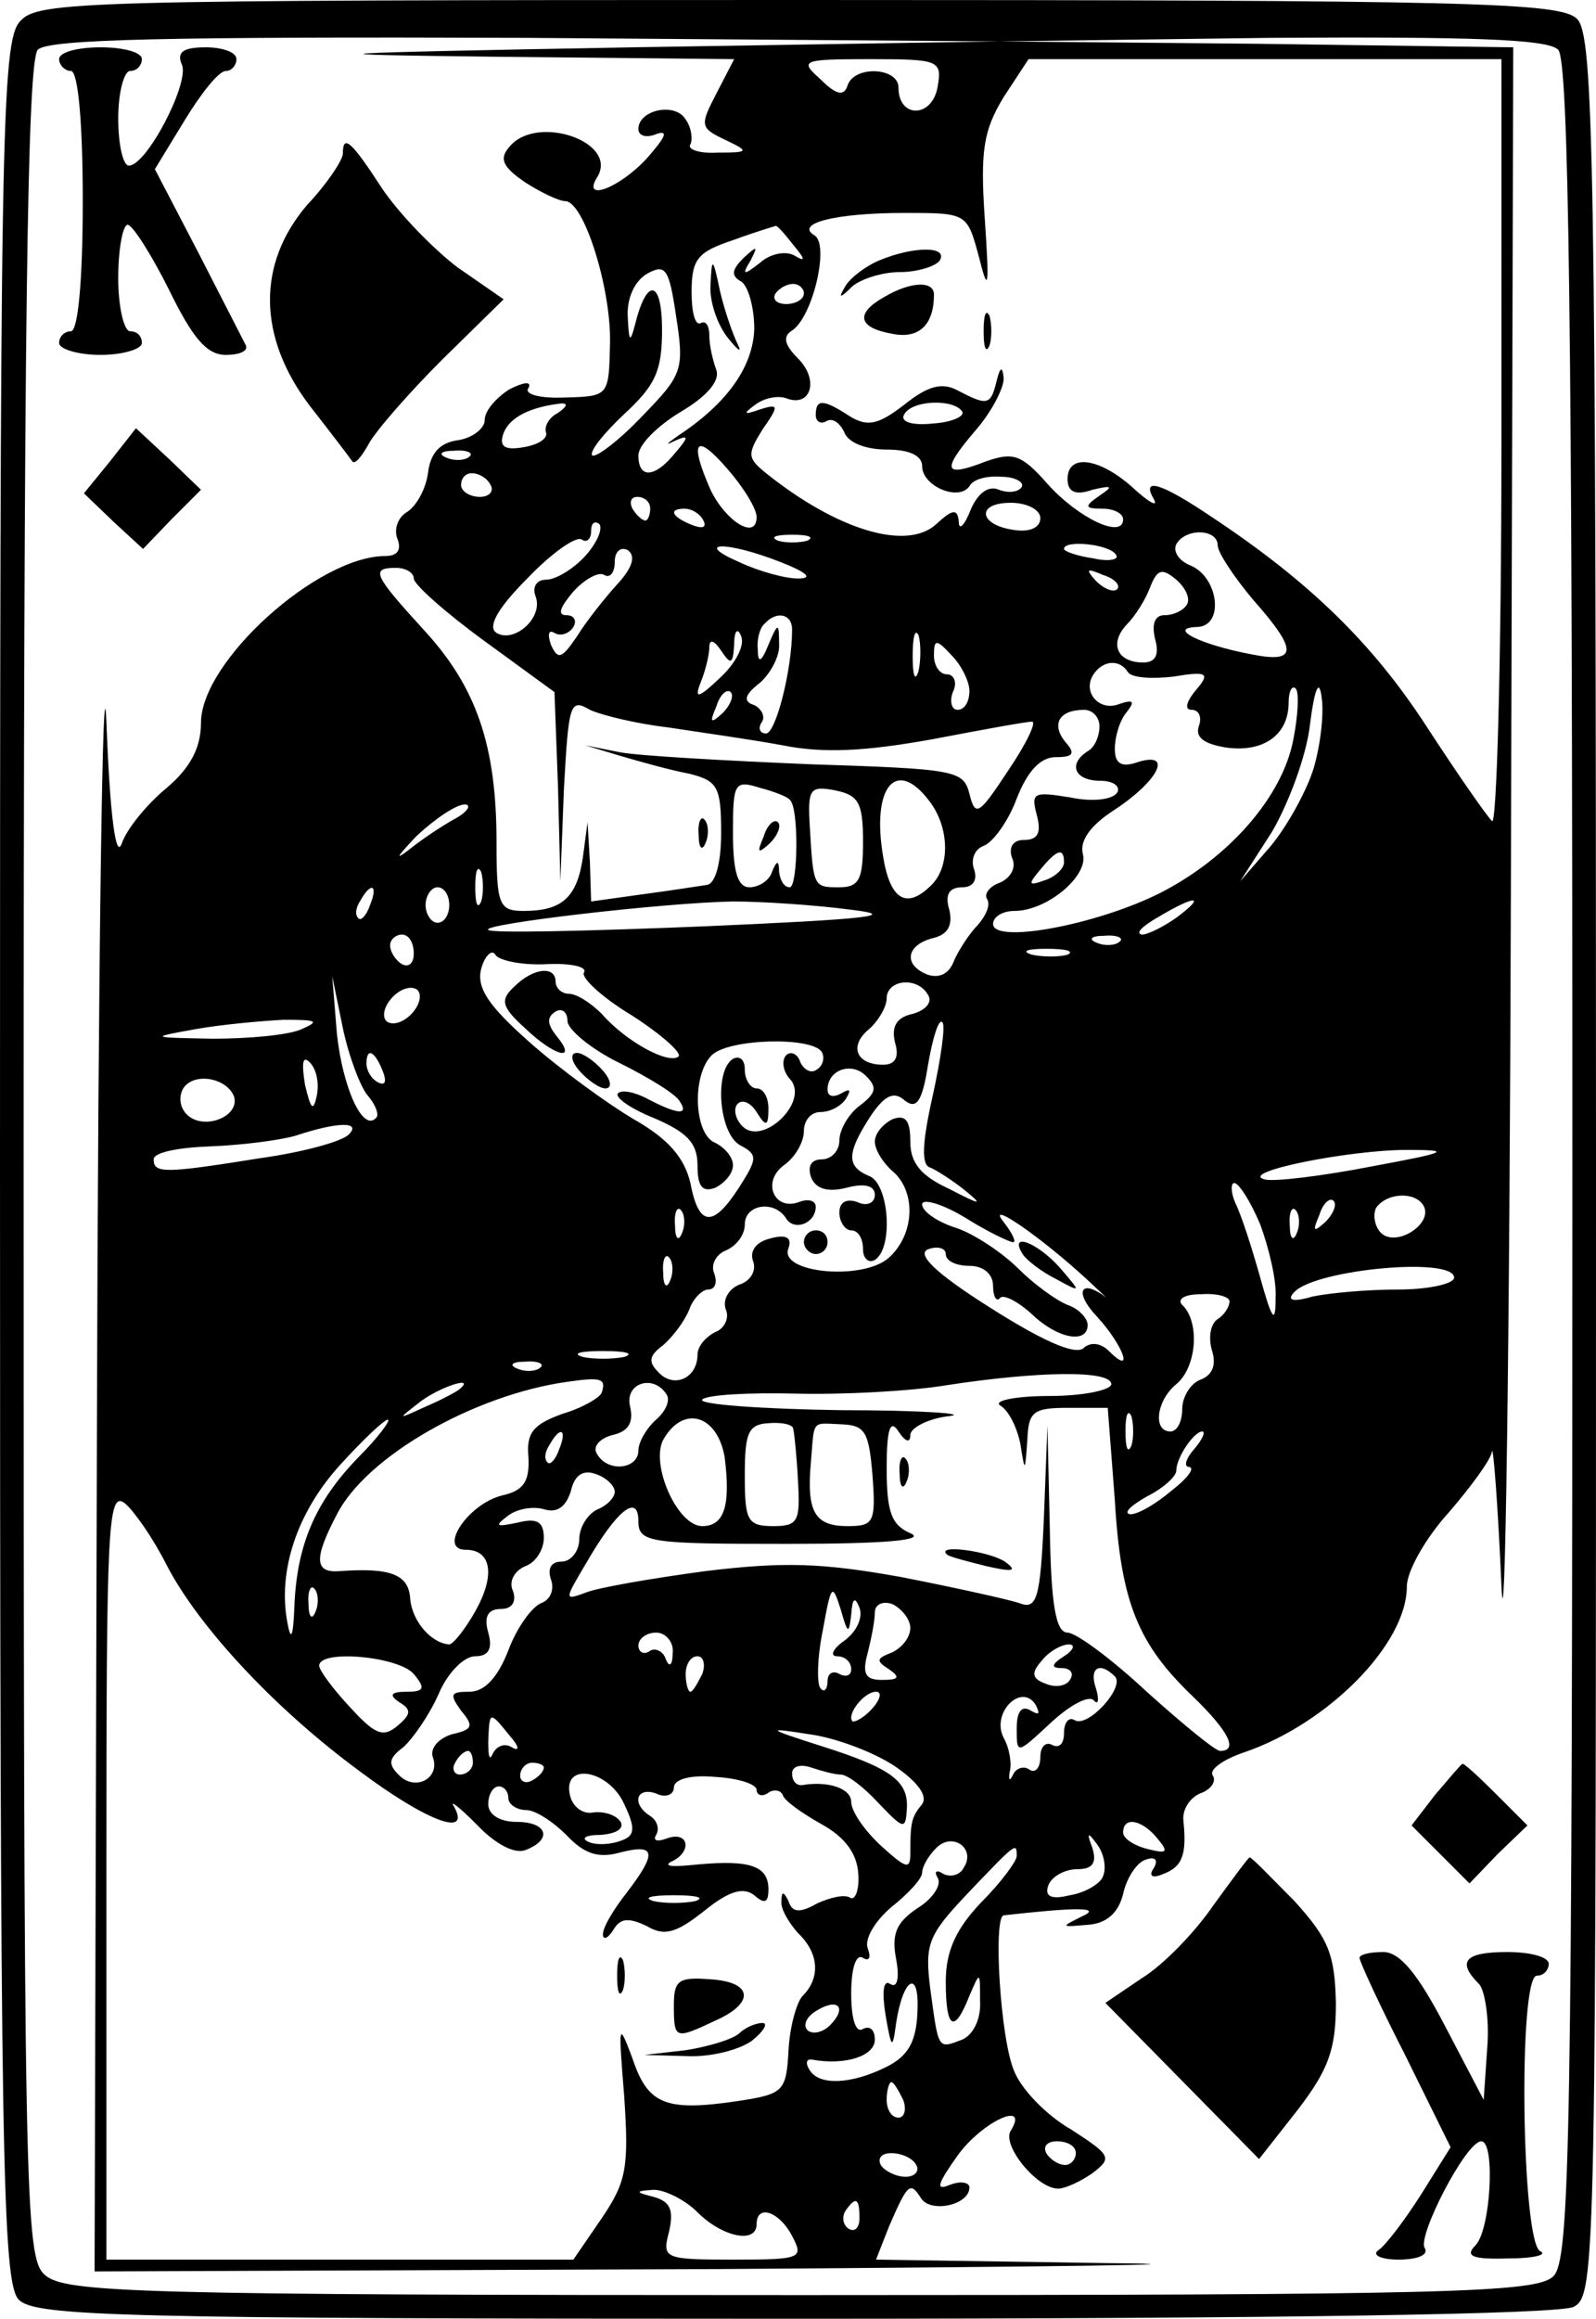 <?xml version="1.0" standalone="no"?>
<!DOCTYPE svg PUBLIC "-//W3C//DTD SVG 20010904//EN"
 "http://www.w3.org/TR/2001/REC-SVG-20010904/DTD/svg10.dtd">
<svg version="1.0" xmlns="http://www.w3.org/2000/svg"
 width="135pt" height="196pt" viewBox="0 0 135 196"
 preserveAspectRatio="xMidYMid meet">
<g transform="translate(0,196) scale(0.1,-0.1)"
fill="#000000" stroke="none">
<path d="M17 1942 c-16 -17 -17 -98 -17 -965 0 -846 2 -947 16 -961 14 -14 87
-16 655 -16 422 0 647 4 660 10 19 10 19 32 19 965 0 854 -2 955 -16 969 -14
14 -87 16 -658 16 -610 0 -644 -1 -659 -18z m518 -22 c-274 -5 -287 -6 -112
-8 l198 -2 -15 -29 c-14 -27 -14 -29 7 -39 21 -10 21 -11 -6 -11 -16 -1 -26 3
-23 7 2 4 1 14 -4 21 -9 15 -40 8 -40 -8 0 -6 7 -8 16 -4 10 3 6 -4 -9 -21
-23 -25 -55 -37 -42 -16 19 30 -51 54 -74 26 -9 -10 -6 -17 13 -30 14 -9 29
-16 34 -16 16 0 39 -74 38 -120 -1 -45 -1 -45 -38 -46 -22 -1 -35 3 -31 8 3 6
-4 5 -16 -1 -11 -7 -21 -18 -21 -26 0 -7 -10 -15 -22 -17 -16 -2 -24 -11 -26
-28 -2 -14 -10 -28 -18 -33 -7 -4 -11 -14 -8 -22 4 -10 0 -15 -10 -15 -57 0
-156 -89 -156 -141 0 -21 -9 -38 -29 -55 -17 -14 -34 -35 -38 -47 -5 -14 -10
23 -13 103 -3 69 -7 -198 -8 -592 l-2 -718 528 2 c290 2 438 4 330 5 l-197 3
11 28 c16 37 18 38 27 24 8 -13 41 -6 41 9 0 4 -7 6 -17 2 -12 -5 -10 1 7 25
21 29 61 47 45 21 -8 -12 22 -49 40 -49 6 0 19 6 29 13 17 13 16 15 -18 37
-21 12 -42 34 -48 49 -12 27 -18 131 -9 132 62 7 84 7 66 -1 -18 -9 -18 -9 5
-7 16 1 26 10 30 26 3 14 12 27 19 29 8 3 11 0 7 -7 -5 -7 -1 -9 8 -5 16 6 20
16 17 45 -1 9 5 19 14 23 9 3 14 10 11 15 -4 5 9 14 27 20 70 24 137 91 137
140 0 13 16 41 35 62 19 22 36 45 37 52 1 6 5 -44 8 -113 3 -69 7 196 8 587
l2 713 -217 3 -218 2 230 3 c169 1 234 -1 243 -10 9 -9 12 -231 12 -939 0
-830 -2 -929 -16 -943 -14 -14 -85 -16 -636 -16 -564 0 -623 2 -640 17 -17 15
-18 58 -18 943 0 707 3 929 12 938 9 9 112 11 413 10 l400 -3 -310 -5z m258
-34 c-5 -26 -33 -26 -33 0 0 17 -37 19 -43 2 -3 -10 -10 -8 -23 5 -18 16 -16
17 42 17 59 0 61 -1 57 -24z m477 -303 c0 -180 -4 -323 -8 -317 -5 5 -30 41
-56 81 -45 69 -98 121 -181 176 -43 29 -60 34 -49 15 4 -7 -4 -3 -18 10 -28
25 -55 29 -55 7 0 -11 7 -14 21 -9 17 4 18 3 6 -5 -13 -9 -13 -11 3 -11 9 0
17 -4 17 -9 0 -17 -38 1 -64 30 -22 25 -29 27 -52 19 -36 -14 -38 -8 -9 26 14
16 24 36 24 44 -1 11 -3 10 -6 -2 -5 -21 -8 -21 -33 -8 -13 7 -25 4 -45 -12
-22 -17 -31 -19 -46 -10 -23 15 -29 15 -29 1 0 -5 4 -8 9 -5 5 3 11 -1 15 -9
3 -9 18 -15 36 -15 19 0 30 -5 30 -14 0 -17 31 -30 40 -17 3 6 15 9 27 8 12 0
20 -5 17 -9 -3 -4 -11 -5 -19 -2 -9 4 -18 -3 -24 -17 -5 -13 -10 -18 -10 -10
-1 11 -5 11 -19 -2 -25 -23 -84 -5 -144 43 -16 13 -16 16 -3 37 14 20 14 22
-2 17 -14 -5 -15 -4 -4 4 8 6 20 8 27 5 20 -7 27 16 9 34 -11 11 -13 18 -6 23
18 10 33 73 20 81 -17 10 17 19 76 19 53 0 53 0 63 -37 8 -32 9 -27 5 32 -4
58 -1 75 16 103 l21 32 200 0 200 0 0 -327z m-599 170 c10 -12 11 -15 1 -9 -7
4 -20 2 -29 -6 -14 -11 -16 -11 -8 2 6 12 6 13 -6 2 -10 -10 -11 -15 -2 -20 6
-4 11 -22 11 -40 -1 -32 -23 -63 -64 -90 -10 -7 -12 -9 -4 -5 13 6 13 4 1 -10
-17 -21 -31 -22 -31 -2 0 9 16 25 36 37 22 13 33 26 30 35 -3 8 -6 21 -6 29 0
9 -3 13 -7 11 -5 -3 -8 9 -8 26 0 28 5 34 35 44 19 7 36 12 36 12 1 1 8 -7 15
-16z m-128 -145 c-20 -21 -39 -35 -42 -33 -3 3 10 19 27 35 26 24 32 36 32 71
0 43 -13 45 -23 4 -4 -15 -5 -14 -6 7 -1 16 6 31 17 37 15 8 18 4 24 -37 7
-45 5 -49 -29 -84z m137 104 c0 -5 -7 -9 -15 -9 -8 0 -12 4 -9 9 3 4 9 8 15 8
5 0 9 -4 9 -8z m-208 -101 c-8 -4 -12 -12 -10 -17 1 -5 -7 -10 -19 -12 -17 -3
-21 1 -17 12 5 13 22 22 49 25 6 0 4 -3 -3 -8z m342 1 c2 -4 -9 -9 -25 -10
-19 -2 -28 2 -24 8 7 12 42 13 49 2z m-174 -89 c0 -20 -26 -4 -39 23 -18 41
-13 49 14 18 14 -16 25 -34 25 -41z m-243 51 c-3 -3 -12 -4 -19 -1 -8 3 -5 6
6 6 11 1 17 -2 13 -5z m18 -24 c3 -5 -1 -10 -9 -10 -9 0 -16 5 -16 10 0 6 4
10 9 10 6 0 13 -4 16 -10z m135 -20 c0 -5 -2 -10 -4 -10 -3 0 -8 5 -11 10 -3
6 -1 10 4 10 6 0 11 -4 11 -10z m330 -8 c0 -8 -9 -12 -22 -10 -30 4 -33 23 -3
23 14 0 25 -6 25 -13z m-285 -2 c3 -6 -1 -7 -9 -4 -18 7 -21 14 -7 14 6 0 13
-4 16 -10z m-100 -30 c-10 -11 -25 -20 -33 -20 -8 0 -12 -6 -9 -14 7 -18 -18
-40 -33 -31 -8 5 1 21 26 46 20 21 41 36 46 33 4 -3 8 0 8 7 0 7 3 9 7 6 3 -4
-2 -16 -12 -27z m188 13 c-7 -2 -19 -2 -25 0 -7 3 -2 5 12 5 14 0 19 -2 13 -5z
m347 -4 c0 -6 14 -27 30 -46 38 -43 38 -54 -2 -46 -42 8 -71 22 -46 23 24 0
19 42 -5 52 -10 4 -15 12 -12 18 8 14 35 13 35 -1z m-508 -33 c-10 -11 -26
-31 -34 -44 -13 -19 -16 -20 -22 -7 -3 9 -2 13 3 10 5 -3 12 -1 16 5 3 5 1 10
-6 10 -8 0 -5 7 6 20 10 11 22 17 26 14 5 -3 9 2 9 11 0 9 5 13 11 10 7 -5 4
-15 -9 -29z m138 19 c23 -9 28 -14 15 -14 -11 0 -33 6 -50 14 -39 17 -11 18
35 0z m284 6 c3 -4 -6 -6 -19 -3 -14 2 -25 6 -25 8 0 8 39 4 44 -5z m-594 -20
c0 -5 27 -29 60 -53 l59 -43 3 -80 2 -80 3 78 c4 72 5 77 22 67 11 -5 41 -12
67 -15 26 -4 69 -10 96 -15 35 -7 70 -5 126 5 42 8 80 15 85 15 4 0 -5 -19
-20 -41 -25 -38 -28 -40 -33 -20 -5 20 -12 21 -135 25 -71 3 -143 7 -160 10
l-30 6 30 -9 c17 -5 42 -12 58 -15 24 -6 27 -11 27 -50 0 -26 -5 -43 -12 -44
-7 -1 -32 -5 -55 -8 l-43 -6 -1 33 -2 34 -4 -30 c-5 -34 -18 -45 -50 -45 -21
0 -23 5 -23 58 0 82 -17 131 -61 179 -43 47 -46 53 -24 53 8 0 15 -4 15 -9z
m595 -9 c-3 -3 -11 0 -18 7 -9 10 -8 11 6 5 10 -3 15 -9 12 -12z m59 -13 c-3
-5 -11 -9 -19 -9 -8 0 -11 -7 -8 -20 4 -14 0 -20 -10 -20 -22 0 -29 16 -14 32
7 7 16 21 20 32 6 15 10 16 22 6 8 -7 12 -16 9 -21z m-334 -21 c0 -35 -14 -88
-22 -88 -5 0 -7 4 -4 9 4 5 0 12 -6 15 -10 3 -8 9 5 19 9 8 17 23 16 33 0 18
-1 18 -9 -1 -6 -15 -9 -16 -9 -4 -1 9 2 19 6 22 10 11 23 8 23 -5z m-61 -41
c-19 -18 -22 -18 -16 -3 4 10 7 23 7 29 0 7 4 6 10 -3 8 -12 10 -12 11 5 0 12
3 15 6 7 3 -8 -5 -23 -18 -35z m168 6 c-3 -10 -5 -4 -5 12 0 17 2 24 5 18 2
-7 2 -21 0 -30z m43 -17 c0 -9 -4 -16 -10 -16 -5 0 -7 7 -4 15 4 8 1 15 -5 15
-6 0 -11 7 -11 16 0 14 2 14 15 0 8 -8 15 -22 15 -30z m134 16 c3 -5 20 -6 38
-4 30 5 32 3 19 -12 -8 -10 -9 -16 -3 -16 6 0 9 -6 6 -14 -3 -9 4 -15 24 -18
31 -4 52 11 52 38 0 10 3 15 6 12 3 -3 2 -23 -2 -43 -9 -48 -54 -100 -113
-130 -54 -27 -141 -43 -141 -26 0 6 8 11 18 11 28 0 63 30 58 48 -3 11 6 24
26 37 37 24 51 50 21 41 -14 -5 -20 -2 -20 11 0 10 4 24 10 31 7 9 6 11 -6 7
-17 -7 -32 10 -22 25 8 12 22 13 29 2z m157 -82 c-6 -19 -22 -48 -36 -65 l-26
-30 27 42 c14 24 29 64 32 90 4 32 8 40 10 23 2 -13 -1 -40 -7 -60z m-500 47
c-10 -9 -11 -8 -5 6 3 10 9 15 12 12 3 -3 0 -11 -7 -18z m319 -11 c0 -8 -4
-18 -10 -21 -17 -11 -11 -25 11 -25 11 0 17 -5 14 -10 -4 -6 -21 -8 -40 -4
-31 5 -33 4 -28 -15 4 -15 1 -21 -11 -21 -9 0 -13 -6 -10 -15 4 -8 -1 -17 -10
-21 -9 -3 -14 -10 -11 -14 3 -5 -1 -14 -8 -22 -7 -7 -16 -21 -20 -30 -4 -11
-12 -15 -22 -12 -21 8 -19 25 4 31 13 3 17 11 14 24 -4 13 0 19 11 19 9 0 13
6 10 15 -3 8 0 17 8 20 8 3 21 21 28 40 9 23 20 35 33 35 15 0 17 3 8 13 -12
15 -5 27 16 27 7 0 13 -6 13 -14z m-262 -62 c8 -6 7 -74 0 -74 -5 0 -8 6 -9
13 0 10 -2 10 -6 0 -2 -7 -11 -13 -19 -13 -10 0 -14 13 -14 46 0 42 1 45 23
38 12 -3 24 -8 25 -10z m62 -35 c0 -32 -3 -39 -20 -39 -22 0 -22 0 -25 51 -2
32 0 35 21 31 20 -4 24 -10 24 -43z m56 34 c17 -22 18 -55 2 -71 -21 -21 -35
-13 -41 24 -10 59 11 84 39 47z m-401 -15 c-11 -6 -29 -18 -40 -27 -12 -9 -8
-4 7 12 16 15 34 27 41 27 6 0 3 -6 -8 -12z m515 -37 c0 -5 -7 -12 -16 -15
-14 -5 -15 -4 -4 9 14 17 20 19 20 6z m-493 -33 c-3 -7 -5 -2 -5 12 0 14 2 19
5 13 2 -7 2 -19 0 -25z m-94 -3 c-3 -9 -8 -14 -10 -11 -3 3 -2 9 2 15 9 16 15
13 8 -4z m67 0 c0 -8 -4 -15 -10 -15 -5 0 -10 7 -10 15 0 8 5 15 10 15 6 0 10
-7 10 -15z m340 -4 c42 -5 13 -8 -124 -14 -98 -4 -181 -6 -183 -3 -6 5 149 23
207 24 25 0 70 -3 100 -7z m276 -6 c-11 -8 -25 -15 -30 -15 -6 1 0 7 14 15 32
19 40 18 16 0z m-646 -31 c0 -8 -4 -12 -10 -9 -5 3 -10 10 -10 16 0 5 5 9 10
9 6 0 10 -7 10 -16z m597 10 c-3 -3 -12 -4 -19 -1 -8 3 -5 6 6 6 11 1 17 -2
13 -5z m-485 -19 c20 1 35 -2 32 -7 -3 -4 15 -21 40 -36 25 -16 43 -32 40 -35
-8 -7 -44 12 -65 36 -9 9 -21 17 -28 17 -6 0 -11 5 -11 10 0 14 -19 12 -35 -4
-12 -11 -11 -17 9 -35 25 -24 45 -29 27 -7 -8 10 -9 16 -1 21 5 3 10 0 10 -8
0 -7 20 -24 45 -36 24 -12 47 -26 50 -32 8 -12 -2 -11 -27 2 -11 6 -22 8 -25
5 -4 -3 10 -13 30 -21 28 -12 37 -21 37 -40 0 -18 4 -23 15 -19 8 4 15 12 15
19 0 7 -7 15 -15 19 -18 7 -20 57 -3 74 14 14 84 16 93 3 3 -5 1 -12 -4 -15
-5 -4 -11 0 -14 6 -2 7 -8 10 -12 6 -4 -4 -3 -14 4 -21 15 -19 -24 -56 -41
-39 -6 6 -8 15 -4 19 4 4 11 1 16 -7 8 -13 10 -12 10 3 0 9 -4 17 -10 17 -5 0
-10 7 -10 16 0 8 -4 12 -10 9 -16 -10 -12 -63 6 -73 15 -8 15 -11 -1 -36 -22
-34 -34 -33 -41 4 -5 21 -18 37 -48 54 -22 13 -62 42 -88 65 -35 31 -45 46
-41 62 3 11 9 17 12 12 3 -5 23 -9 43 -8z m441 8 c-7 -2 -21 -2 -30 0 -10 3
-4 5 12 5 17 0 24 -2 18 -5z m-592 -119 c7 -8 10 -17 7 -19 -11 -12 -28 25
-33 71 l-4 49 9 -44 c5 -24 15 -50 21 -57z m38 70 c-6 -7 -15 -11 -21 -8 -5 3
-4 12 3 20 6 7 15 11 21 8 5 -3 4 -12 -3 -20z m436 15 c4 -6 -2 -13 -13 -16
-14 -3 -18 -11 -15 -24 4 -13 0 -19 -10 -19 -23 0 -29 16 -12 30 8 7 15 19 15
26 0 16 26 19 35 3z m-530 -29 c-11 -5 -45 -8 -75 -8 -53 1 -54 1 -15 8 22 4
56 7 75 8 28 0 31 -1 15 -8z m534 -56 c-9 -40 -10 -59 -2 -61 5 -2 19 -11 29
-19 16 -13 14 -13 -13 1 -24 11 -33 22 -33 40 0 18 -4 23 -15 19 -8 -4 -15
-12 -15 -19 0 -7 7 -18 15 -25 20 -17 19 -53 -3 -73 -22 -20 -94 -13 -85 8 3
9 -2 12 -16 8 -12 -3 -17 -11 -14 -19 3 -8 -2 -17 -12 -20 -9 -4 -14 -13 -11
-21 3 -7 -1 -16 -9 -19 -8 -4 -15 -12 -15 -19 0 -20 -20 -29 -33 -15 -9 9 -8
14 4 23 8 7 18 20 22 30 3 9 11 17 16 17 6 0 8 6 5 14 -3 7 2 16 10 19 9 4 16
13 16 22 0 17 25 21 35 5 7 -11 25 -4 25 10 0 5 -6 7 -14 4 -21 -8 -32 17 -13
31 10 7 17 20 17 29 0 9 6 16 14 16 8 0 18 5 22 12 4 7 3 8 -4 4 -7 -4 -12 -3
-12 3 0 17 21 24 33 11 9 -9 8 -14 -5 -24 -10 -7 -18 -21 -18 -30 0 -9 -7 -16
-15 -16 -9 0 -12 -6 -9 -15 4 -10 14 -13 30 -9 15 4 24 2 24 -6 0 -7 -7 -10
-15 -6 -9 3 -15 0 -15 -9 0 -8 5 -15 10 -15 6 0 10 -7 10 -16 0 -8 5 -12 10
-9 16 10 12 65 -5 71 -19 8 -19 19 1 50 12 18 20 22 29 14 10 -8 15 -2 20 30
4 23 9 39 12 36 3 -2 -1 -30 -8 -62z m-521 0 c-3 -14 -5 -12 -10 9 -3 19 -2
25 4 19 6 -6 8 -18 6 -28z m56 20 c3 -8 2 -12 -4 -9 -6 3 -10 10 -10 16 0 14
7 11 14 -7z m-126 -21 c5 -17 -26 -29 -40 -15 -6 6 -7 15 -3 22 9 14 37 9 43
-7z m97 -32 c-6 -6 -39 -15 -75 -20 -81 -13 -90 -13 -90 -1 0 6 21 10 48 11
26 1 58 5 72 9 36 12 56 12 45 1z m865 -27 c-41 -8 -82 -13 -90 -11 -24 6 71
25 120 25 39 0 35 -2 -30 -14z m-94 -49 c7 -19 14 -47 13 -62 0 -23 -3 -19
-13 17 -7 25 -16 53 -21 63 -4 9 -4 17 -1 17 4 0 14 -16 22 -35z m-209 -15 c3
0 -1 8 -8 17 -16 20 31 -12 71 -49 14 -13 21 -20 16 -15 -22 17 -28 5 -8 -16
22 -24 32 -51 10 -29 -7 7 -16 8 -22 2 -8 -5 -35 7 -79 35 -46 29 -62 45 -52
49 8 3 15 1 15 -4 0 -6 9 -10 20 -10 12 0 20 -7 20 -17 0 -9 3 -14 6 -10 3 3
15 -3 27 -14 22 -21 47 -25 47 -9 0 6 -8 14 -17 17 -10 4 -29 18 -42 31 -13
13 -37 29 -52 34 -16 5 -29 14 -29 20 0 5 16 1 36 -11 19 -12 38 -21 41 -21z
m264 17 c-10 -9 -11 -8 -5 6 3 10 9 15 12 12 3 -3 0 -11 -7 -18z m83 14 c9
-15 -23 -36 -36 -23 -5 5 -7 15 -4 21 9 13 33 14 40 2z m-627 -23 c-3 -8 -6
-5 -6 6 -1 11 2 17 5 13 3 -3 4 -12 1 -19z m520 0 c-3 -8 -6 -5 -6 6 -1 11 2
17 5 13 3 -3 4 -12 1 -19z m-530 -40 c-3 -8 -6 -5 -6 6 -1 11 2 17 5 13 3 -3
4 -12 1 -19z m663 2 c0 -5 -21 -10 -47 -10 -27 0 -59 -3 -73 -6 -17 -5 -22 -3
-15 4 18 19 135 30 135 12z m-190 -20 c0 -5 -5 -12 -10 -15 -6 -4 -8 -15 -5
-26 4 -12 1 -21 -9 -25 -9 -3 -16 -15 -16 -25 0 -10 -4 -19 -10 -19 -15 0 -12
26 5 40 17 14 20 51 6 66 -6 5 -1 10 15 10 13 1 24 -2 24 -6z m-512 -47 c-10
-2 -26 -2 -35 0 -10 3 -2 5 17 5 19 0 27 -2 18 -5z m-71 -9 c-3 -3 -12 -4 -19
-1 -8 3 -5 6 6 6 11 1 17 -2 13 -5z m52 -21 c-1 -4 -16 -13 -33 -18 -25 -9
-31 -16 -29 -37 1 -20 -4 -28 -22 -32 -29 -7 -55 -46 -31 -46 22 0 25 -22 8
-52 -9 -16 -19 -28 -22 -28 -15 1 -31 19 -33 38 -1 21 -16 27 -59 24 -22 -2
-23 10 -3 48 25 49 116 101 195 112 28 4 33 3 29 -9z m431 7 c0 -5 -24 -10
-52 -10 -29 0 -48 -4 -42 -8 7 -4 14 -18 17 -32 4 -25 4 -25 6 3 1 24 5 27 35
27 l33 0 6 -78 c5 -87 20 -122 66 -166 30 -29 39 -46 23 -46 -4 0 -32 23 -62
50 -30 28 -60 50 -67 50 -10 0 -14 24 -15 88 l-2 87 -3 -78 c-3 -69 -6 -78
-21 -72 -9 3 -54 13 -100 22 -67 12 -99 13 -165 5 -45 -6 -91 -14 -101 -18
-19 -7 -19 -7 0 25 26 45 44 59 44 35 0 -18 10 -19 125 -19 83 0 119 3 105 9
-16 7 -20 18 -20 55 0 33 3 42 10 31 6 -9 10 -10 10 -3 0 6 15 14 33 16 17 2
-24 5 -92 5 -68 1 -121 5 -117 9 4 4 39 6 79 5 40 -1 97 2 127 7 78 12 140 13
140 1z m-551 -4 c-2 -2 -15 -9 -29 -15 -24 -11 -24 -11 -6 3 16 13 49 24 35
12z m175 -5 c3 -5 -1 -14 -9 -21 -8 -7 -15 -19 -15 -26 0 -16 -26 -19 -35 -3
-4 6 2 13 13 16 14 3 18 11 15 24 -5 20 20 28 31 10z m393 -43 c-3 -7 -5 -2
-5 12 0 14 2 19 5 13 2 -7 2 -19 0 -25z m-654 -10 c-37 -38 -52 -75 -54 -126
-1 -26 -3 -30 -6 -13 -8 43 8 92 44 132 19 21 38 39 41 39 3 0 -8 -15 -25 -32z
m310 0 c5 -40 0 -58 -19 -58 -21 0 -44 52 -33 73 17 30 46 21 52 -15z m58 24
c1 -4 3 -24 4 -44 2 -34 0 -38 -21 -38 -22 0 -24 5 -24 43 0 36 3 43 20 44 11
1 21 -1 21 -5z m67 -39 c3 -40 1 -43 -21 -43 -28 0 -35 12 -31 55 3 36 0 32
27 31 19 -1 22 -7 25 -43z m-265 22 c-3 -9 -8 -14 -10 -11 -3 3 -2 9 2 15 9
16 15 13 8 -4z m537 0 c-7 -8 -9 -15 -4 -15 5 -1 -2 -10 -15 -20 -13 -11 -28
-20 -35 -20 -6 1 0 7 14 15 14 7 25 17 25 22 0 11 15 33 22 33 3 0 0 -7 -7
-15z m-490 -36 c0 -5 -7 -12 -15 -15 -8 -4 -15 -15 -15 -25 0 -10 -7 -19 -15
-19 -9 0 -12 -6 -9 -15 3 -8 0 -17 -8 -20 -8 -3 -21 -21 -28 -40 -9 -23 -20
-35 -33 -35 -16 0 -17 -2 -7 -16 11 -13 10 -16 -8 -20 -12 -4 -18 -12 -16 -19
7 -18 -15 -30 -29 -15 -9 9 -8 14 4 23 8 7 22 27 30 45 7 17 21 32 31 32 11 0
15 6 11 20 -4 14 0 20 11 20 9 0 13 6 10 15 -4 8 1 17 10 21 9 3 16 14 16 24
0 14 -6 17 -22 13 -19 -4 -20 -3 -8 6 8 6 22 8 31 5 11 -3 18 3 22 16 3 13 10
18 21 14 9 -3 16 -10 16 -15z m-379 -62 c27 -52 91 -121 163 -174 56 -42 95
-57 80 -30 -4 6 4 0 19 -15 16 -17 32 -25 41 -22 24 9 19 24 -7 24 -14 0 -24
6 -24 15 0 8 4 15 9 15 4 0 8 -4 8 -10 0 -5 7 -10 15 -10 8 0 23 -10 34 -21
15 -16 27 -20 45 -15 31 8 32 0 6 -34 -11 -14 -20 -29 -20 -35 0 -5 4 -4 9 4
6 10 13 10 28 3 15 -9 25 -6 49 13 21 17 33 20 42 13 9 -8 12 -6 12 5 0 20
-16 25 -60 21 -19 -2 -29 -2 -23 2 19 8 16 27 -3 20 -8 -3 -12 -2 -9 3 3 5 1
12 -5 16 -16 10 -12 25 5 19 8 -4 15 -1 15 5 0 7 14 11 35 9 19 -1 35 -6 35
-11 0 -4 4 -6 9 -3 5 4 11 3 13 -1 1 -5 17 -16 33 -25 20 -11 30 -25 31 -42 1
-14 -3 -23 -7 -20 -5 3 -17 0 -28 -5 -14 -8 -21 -8 -24 2 -4 8 -6 9 -6 0 -1
-6 6 -18 14 -27 18 -17 19 -38 4 -53 -5 -5 -11 -26 -12 -46 -2 -35 -4 -37 -43
-43 -61 -9 -76 -3 -89 36 -12 32 -12 30 -7 -32 4 -60 2 -72 -19 -103 l-24 -35
-197 0 -198 0 0 326 c0 296 1 325 16 313 8 -7 24 -30 35 -52z m126 -39 c-3 -8
-6 -5 -6 6 -1 11 2 17 5 13 3 -3 4 -12 1 -19z m453 -3 c1 14 3 16 7 6 3 -8 -2
-20 -13 -28 -10 -7 -12 -13 -6 -13 7 0 12 -5 12 -11 0 -5 -4 -7 -10 -4 -5 3
-10 1 -10 -6 0 -7 -3 -10 -6 -6 -3 3 -3 25 2 49 7 39 8 40 15 18 6 -21 7 -22
9 -5z m50 -11 c0 -8 -7 -17 -16 -21 -13 -5 -13 -7 -2 -14 10 -7 8 -9 -6 -9
-14 0 -17 5 -12 23 3 12 6 27 6 34 0 7 7 10 15 7 8 -4 15 -13 15 -20z m-201
-21 c0 -11 -3 -13 -6 -5 -2 6 -9 10 -14 6 -5 -3 -9 0 -9 5 0 6 7 11 15 11 8 0
15 -8 14 -17z m331 -3 c-11 -7 -11 -10 -2 -10 7 0 11 -4 7 -10 -3 -5 -12 -7
-21 -3 -11 4 -12 9 -3 19 6 8 17 14 23 14 6 0 4 -5 -4 -10z m-550 -15 c10 -12
9 -15 -6 -15 -14 0 -15 -3 -6 -9 10 -6 10 -10 -2 -20 -12 -10 -19 -7 -40 16
-14 15 -26 31 -26 35 0 14 67 8 80 -7z m244 0 c-4 -8 -8 -15 -10 -15 -2 0 -4
7 -4 15 0 8 4 15 10 15 5 0 7 -7 4 -15z m349 -2 c9 -9 -23 -44 -34 -37 -5 3
-9 -2 -9 -11 0 -9 -4 -13 -10 -10 -5 3 -10 -1 -10 -10 0 -9 -4 -14 -9 -11 -5
4 -12 1 -14 -4 -3 -6 -4 -5 -3 2 2 7 0 20 -5 29 -11 21 15 47 27 28 4 -8 3 -9
-4 -5 -8 5 -12 -1 -12 -15 0 -22 0 -22 28 4 16 15 32 24 37 20 4 -5 5 0 2 10
-6 17 3 23 16 10z m-205 -27 c-7 -8 -15 -12 -17 -11 -5 6 10 25 20 25 5 0 4
-6 -3 -14z m-307 -23 c8 -9 9 -14 2 -10 -6 4 -13 1 -16 -5 -3 -7 -4 -3 -4 10
1 26 1 26 18 5z m326 -26 c19 -13 28 -25 23 -32 -9 -11 -10 -15 -10 -42 0 -14
-4 -12 -25 7 -14 13 -25 29 -25 37 0 11 -19 18 -42 14 -5 0 -8 4 -8 10 0 6 7
8 16 5 9 -3 20 -6 25 -6 6 0 20 -11 32 -24 21 -22 23 -23 24 -6 2 24 -12 35
-72 54 -47 15 -48 16 -10 10 22 -3 54 -15 72 -27z m-357 3 c0 -5 -5 -10 -11
-10 -5 0 -7 5 -4 10 3 6 8 10 11 10 2 0 4 -4 4 -10z m60 -4 c0 -3 -4 -8 -10
-11 -5 -3 -10 -1 -10 4 0 6 5 11 10 11 6 0 10 -2 10 -4z m68 -31 c10 -21 9
-27 -3 -31 -8 -3 -20 -4 -27 -1 -7 3 -3 6 10 6 13 1 20 5 17 11 -4 6 -14 9
-23 8 -9 -2 -18 5 -20 15 -6 28 33 21 46 -8z m451 -29 c10 -12 8 -13 -8 -9
-12 3 -21 9 -21 14 0 14 16 11 29 -5z m-164 -25 c-3 -6 -11 -8 -17 -5 -6 4 -8
2 -5 -3 4 -6 -4 -18 -17 -26 -18 -12 -22 -22 -18 -43 3 -16 1 -25 -5 -21 -6 4
-7 -7 -4 -26 5 -29 6 -30 9 -7 6 39 20 46 18 9 -1 -25 -8 -37 -26 -46 -30 -15
-57 -16 -65 -3 -4 6 -3 10 2 9 28 -5 53 3 53 17 0 8 -4 12 -10 9 -6 -4 -10 8
-10 30 0 21 4 34 10 30 5 -3 7 0 4 8 -3 8 6 23 20 35 14 11 26 24 26 29 0 5 5
14 12 21 14 14 34 -1 23 -17z m118 -7 c-2 -6 -15 -14 -28 -16 -16 -4 -22 -1
-18 9 3 7 14 13 24 13 13 0 17 5 13 18 -5 13 -4 14 4 3 6 -8 8 -20 5 -27z
m-73 17 c0 -4 -13 -22 -30 -39 -22 -23 -30 -42 -30 -67 0 -40 7 -45 20 -12 9
21 9 21 9 -4 1 -16 -6 -29 -15 -33 -21 -8 -20 -9 -27 42 -5 39 -2 46 31 81 42
44 42 44 42 32z m-272 -38 c-10 -2 -26 -2 -35 0 -10 3 -2 5 17 5 19 0 27 -2
18 -5z m114 -105 c-6 -6 -15 -8 -19 -4 -4 4 -1 11 7 16 19 12 27 3 12 -12z
m62 -63 c3 -8 1 -15 -4 -15 -6 0 -10 7 -10 15 0 8 2 15 4 15 2 0 6 -7 10 -15z
m146 -45 c0 -5 -4 -10 -9 -10 -6 0 -13 5 -16 10 -3 6 1 10 9 10 9 0 16 -4 16
-10z m-135 -10 c3 -5 -1 -10 -9 -10 -8 0 -18 5 -21 10 -3 6 1 10 9 10 8 0 18
-4 21 -10z m-185 -40 c21 -21 50 -27 50 -10 0 17 19 11 30 -10 10 -19 8 -20
-50 -20 -59 0 -60 1 -54 24 4 18 1 25 -13 29 -16 4 -16 5 0 6 9 0 26 -8 37
-19z m137 -5 c0 -8 -4 -12 -9 -9 -5 3 -6 10 -3 15 9 13 12 11 12 -6z"/>
<path d="M50 1910 c0 -5 5 -10 10 -10 6 0 10 -43 10 -110 0 -67 -4 -110 -10
-110 -5 0 -10 -4 -10 -10 0 -5 16 -10 35 -10 19 0 35 5 35 10 0 6 -4 10 -10
10 -5 0 -10 20 -10 45 0 25 4 45 8 45 4 0 20 -25 35 -55 20 -41 32 -55 48 -55
11 0 19 3 17 8 -2 4 -20 39 -40 78 l-37 71 25 41 c14 23 29 42 35 42 5 0 9 5
9 10 0 6 -12 10 -26 10 -19 0 -25 -4 -20 -15 6 -16 -30 -85 -45 -85 -5 0 -9
18 -9 40 0 22 5 40 10 40 6 0 10 5 10 10 0 6 -16 10 -35 10 -19 0 -35 -4 -35
-10z"/>
<path d="M290 1830 c0 -5 -13 -25 -30 -43 -43 -50 -42 -112 2 -170 18 -23 34
-44 36 -47 2 -3 8 4 14 15 6 11 34 43 62 71 l52 51 -39 27 c-21 16 -50 46 -64
67 -26 40 -33 46 -33 29z"/>
<path d="M93 1570 l-22 -27 25 -24 25 -23 24 25 25 25 -27 26 -28 26 -22 -28z"/>
<path d="M1214 443 l-20 -26 24 -24 25 -25 24 25 25 24 -27 27 c-14 14 -27 26
-28 25 -1 0 -11 -12 -23 -26z"/>
<path d="M1026 349 c-15 -22 -42 -50 -60 -61 l-31 -21 65 -66 65 -66 33 42
c26 34 32 51 32 90 -1 41 -6 54 -35 86 -20 20 -36 37 -38 37 -1 0 -15 -19 -31
-41z"/>
<path d="M1150 305 c0 -3 17 -40 39 -83 l38 -77 -25 -40 c-14 -22 -30 -43 -36
-47 -6 -4 2 -8 17 -8 16 0 26 4 22 10 -6 10 35 90 48 90 12 0 8 -75 -5 -88 -9
-9 -3 -12 28 -11 21 0 33 3 27 6 -16 6 -19 233 -3 233 6 0 10 5 10 10 0 6 -16
10 -35 10 -36 0 -43 -8 -24 -27 5 -5 9 -30 7 -54 l-3 -44 -33 63 c-23 44 -38
62 -52 62 -11 0 -20 -2 -20 -5z"/>
<path d="M744 1740 c-12 -5 -25 -15 -29 -22 -6 -10 -5 -11 6 0 7 6 25 12 40
12 15 0 31 5 34 10 7 12 -22 12 -51 0z"/>
<path d="M748 1709 c-25 -14 -22 -26 6 -31 23 -5 36 7 36 33 0 12 -20 11 -42
-2z"/>
<path d="M832 1680 c0 -14 2 -19 5 -12 2 6 2 18 0 25 -3 6 -5 1 -5 -13z"/>
<path d="M601 1719 c-1 -14 6 -34 15 -45 8 -10 12 -13 8 -5 -4 8 -11 28 -15
45 -6 29 -7 29 -8 5z"/>
<path d="M591 1254 c0 -11 3 -14 6 -6 3 7 2 16 -1 19 -3 4 -6 -2 -5 -13z"/>
<path d="M646 1253 c-6 -14 -5 -15 5 -6 7 7 10 15 7 18 -3 3 -9 -2 -12 -12z"/>
<path d="M490 1055 c7 -8 17 -15 22 -15 6 0 5 7 -2 15 -7 8 -17 15 -22 15 -6
0 -5 -7 2 -15z"/>
<path d="M680 910 c0 -5 5 -10 10 -10 6 0 10 5 10 10 0 6 -4 10 -10 10 -5 0
-10 -4 -10 -10z"/>
<path d="M865 900 c3 -5 16 -15 28 -21 22 -12 22 -12 3 10 -19 21 -43 30 -31
11z"/>
<path d="M761 714 c0 -11 3 -14 6 -6 3 7 2 16 -1 19 -3 4 -6 -2 -5 -13z"/>
<path d="M801 646 c2 -2 18 -6 34 -10 22 -5 26 -4 15 4 -14 9 -59 15 -49 6z"/>
<path d="M522 290 c0 -14 2 -19 5 -12 2 6 2 18 0 25 -3 6 -5 1 -5 -13z"/>
<path d="M570 265 c0 -29 1 -29 35 -13 34 15 32 33 -5 35 -26 2 -30 -1 -30
-22z"/>
<path d="M625 241 c-6 -5 -26 -11 -45 -14 l-35 -4 36 -1 c19 -1 44 5 55 13 10
8 14 15 9 15 -6 0 -15 -4 -20 -9z"/>
</g>
</svg>
